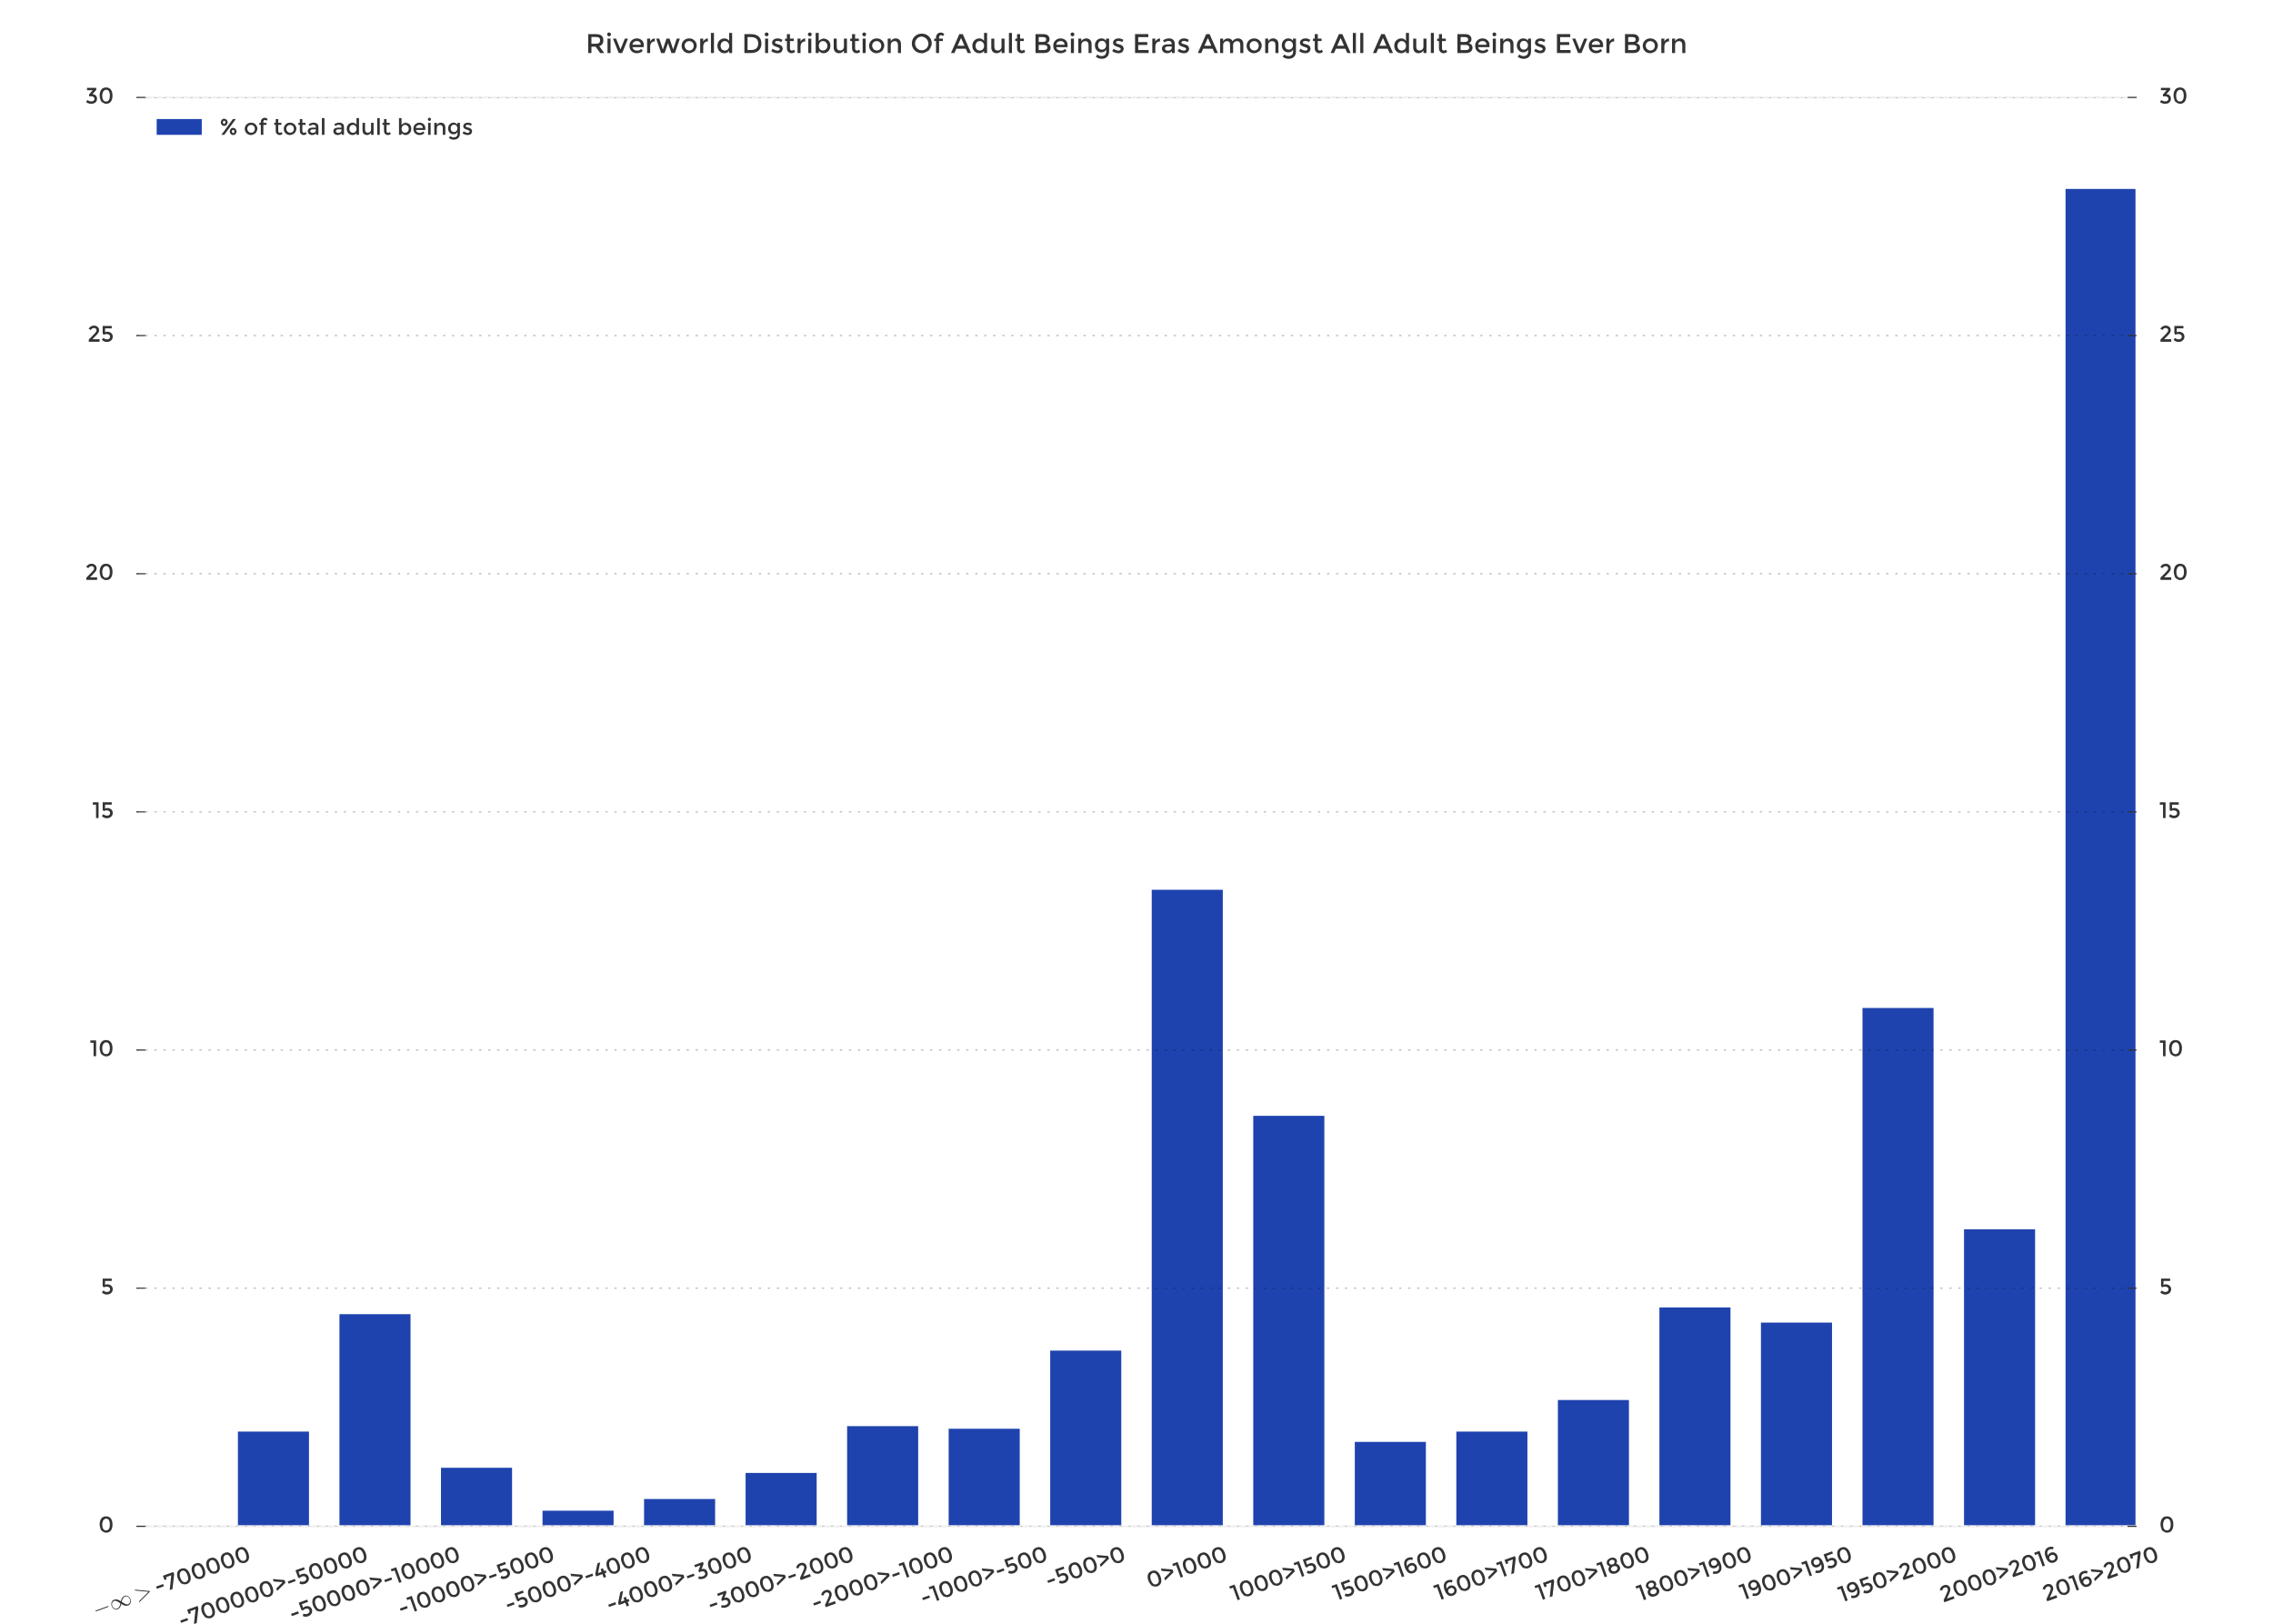 <?xml version="1.0" encoding="utf-8" standalone="no"?>
<!DOCTYPE svg PUBLIC "-//W3C//DTD SVG 1.1//EN"
  "http://www.w3.org/Graphics/SVG/1.1/DTD/svg11.dtd">
<!-- Created with matplotlib (http://matplotlib.org/) -->
<svg height="720pt" version="1.1" viewBox="0 0 1008 720" width="1008pt" xmlns="http://www.w3.org/2000/svg" xmlns:xlink="http://www.w3.org/1999/xlink">
 <defs>
  <style type="text/css">
*{stroke-linecap:butt;stroke-linejoin:round;stroke-miterlimit:100000;}
  </style>
 </defs>
 <g id="figure_1">
  <g id="patch_1">
   <path d="M 0 720 
L 1008 720 
L 1008 0 
L 0 0 
z
" style="fill:#ffffff;"/>
  </g>
  <g id="axes_1">
   <g id="patch_2">
    <path d="M 60.48 676.8 
L 947.52 676.8 
L 947.52 43.2 
L 60.48 43.2 
z
" style="fill:#ffffff;"/>
   </g>
   <g id="patch_3">
    <path clip-path="url(#pdfbdb69dcf)" d="M 60.48 676.8 
L 91.999 676.8 
L 91.999 676.8 
L 60.48 676.8 
z
" style="fill:#1f43ae;"/>
   </g>
   <g id="patch_4">
    <path clip-path="url(#pdfbdb69dcf)" d="M 105.507 676.8 
L 137.027 676.8 
L 137.027 634.791 
L 105.507 634.791 
z
" style="fill:#1f43ae;"/>
   </g>
   <g id="patch_5">
    <path clip-path="url(#pdfbdb69dcf)" d="M 150.535 676.8 
L 182.054 676.8 
L 182.054 582.741 
L 150.535 582.741 
z
" style="fill:#1f43ae;"/>
   </g>
   <g id="patch_6">
    <path clip-path="url(#pdfbdb69dcf)" d="M 195.562 676.8 
L 227.081 676.8 
L 227.081 650.833 
L 195.562 650.833 
z
" style="fill:#1f43ae;"/>
   </g>
   <g id="patch_7">
    <path clip-path="url(#pdfbdb69dcf)" d="M 240.59 676.8 
L 272.109 676.8 
L 272.109 669.875 
L 240.59 669.875 
z
" style="fill:#1f43ae;"/>
   </g>
   <g id="patch_8">
    <path clip-path="url(#pdfbdb69dcf)" d="M 285.617 676.8 
L 317.136 676.8 
L 317.136 664.682 
L 285.617 664.682 
z
" style="fill:#1f43ae;"/>
   </g>
   <g id="patch_9">
    <path clip-path="url(#pdfbdb69dcf)" d="M 330.644 676.8 
L 362.164 676.8 
L 362.164 653.141 
L 330.644 653.141 
z
" style="fill:#1f43ae;"/>
   </g>
   <g id="patch_10">
    <path clip-path="url(#pdfbdb69dcf)" d="M 375.672 676.8 
L 407.191 676.8 
L 407.191 632.367 
L 375.672 632.367 
z
" style="fill:#1f43ae;"/>
   </g>
   <g id="patch_11">
    <path clip-path="url(#pdfbdb69dcf)" d="M 420.699 676.8 
L 452.218 676.8 
L 452.218 633.521 
L 420.699 633.521 
z
" style="fill:#1f43ae;"/>
   </g>
   <g id="patch_12">
    <path clip-path="url(#pdfbdb69dcf)" d="M 465.727 676.8 
L 497.246 676.8 
L 497.246 598.898 
L 465.727 598.898 
z
" style="fill:#1f43ae;"/>
   </g>
   <g id="patch_13">
    <path clip-path="url(#pdfbdb69dcf)" d="M 510.754 676.8 
L 542.273 676.8 
L 542.273 394.548 
L 510.754 394.548 
z
" style="fill:#1f43ae;"/>
   </g>
   <g id="patch_14">
    <path clip-path="url(#pdfbdb69dcf)" d="M 555.782 676.8 
L 587.301 676.8 
L 587.301 494.775 
L 555.782 494.775 
z
" style="fill:#1f43ae;"/>
   </g>
   <g id="patch_15">
    <path clip-path="url(#pdfbdb69dcf)" d="M 600.809 676.8 
L 632.328 676.8 
L 632.328 639.364 
L 600.809 639.364 
z
" style="fill:#1f43ae;"/>
   </g>
   <g id="patch_16">
    <path clip-path="url(#pdfbdb69dcf)" d="M 645.836 676.8 
L 677.356 676.8 
L 677.356 634.786 
L 645.836 634.786 
z
" style="fill:#1f43ae;"/>
   </g>
   <g id="patch_17">
    <path clip-path="url(#pdfbdb69dcf)" d="M 690.864 676.8 
L 722.383 676.8 
L 722.383 620.804 
L 690.864 620.804 
z
" style="fill:#1f43ae;"/>
   </g>
   <g id="patch_18">
    <path clip-path="url(#pdfbdb69dcf)" d="M 735.891 676.8 
L 767.41 676.8 
L 767.41 579.756 
L 735.891 579.756 
z
" style="fill:#1f43ae;"/>
   </g>
   <g id="patch_19">
    <path clip-path="url(#pdfbdb69dcf)" d="M 780.919 676.8 
L 812.438 676.8 
L 812.438 586.456 
L 780.919 586.456 
z
" style="fill:#1f43ae;"/>
   </g>
   <g id="patch_20">
    <path clip-path="url(#pdfbdb69dcf)" d="M 825.946 676.8 
L 857.465 676.8 
L 857.465 446.968 
L 825.946 446.968 
z
" style="fill:#1f43ae;"/>
   </g>
   <g id="patch_21">
    <path clip-path="url(#pdfbdb69dcf)" d="M 870.973 676.8 
L 902.493 676.8 
L 902.493 545.113 
L 870.973 545.113 
z
" style="fill:#1f43ae;"/>
   </g>
   <g id="patch_22">
    <path clip-path="url(#pdfbdb69dcf)" d="M 916.001 676.8 
L 947.52 676.8 
L 947.52 83.781 
L 916.001 83.781 
z
" style="fill:#1f43ae;"/>
   </g>
   <g id="patch_23">
    <path d="M 60.48 676.8 
L 947.52 676.8 
" style="fill:none;stroke:#f1f1f1;stroke-linecap:square;stroke-linejoin:miter;"/>
   </g>
   <g id="patch_24">
    <path d="M 947.52 676.8 
L 947.52 43.2 
" style="fill:none;stroke:#ffffff;stroke-linecap:square;stroke-linejoin:miter;"/>
   </g>
   <g id="patch_25">
    <path d="M 60.48 43.2 
L 947.52 43.2 
" style="fill:none;stroke:#f1f1f1;stroke-linecap:square;stroke-linejoin:miter;"/>
   </g>
   <g id="patch_26">
    <path d="M 60.48 676.8 
L 60.48 43.2 
" style="fill:none;stroke:#ffffff;stroke-linecap:square;stroke-linejoin:miter;"/>
   </g>
   <g id="matplotlib.axis_1">
    <g id="xtick_1">
     <g id="text_1">
      <!-- $-\infty&gt;$-700000 -->
      <defs>
       <path d="M 7.203 24.594 
L 7.203 35.094 
L 40.406 35.094 
L 40.406 24.594 
z
" id="Montserrat-Regular-2d"/>
       <path d="M 25.594 61.5 
Q 17.297 47.094 17.297 35.391 
Q 17.297 23.703 21.438 16.5 
Q 25.594 9.297 34.391 9.297 
Q 43.203 9.297 47.25 16.438 
Q 51.297 23.594 51.297 35.391 
Q 51.297 47.203 47.25 54.344 
Q 43.203 61.5 34.391 61.5 
Q 25.594 61.5 17.297 47.094 
M 20.094 -0.797 
Q 5.906 18.906 5.906 35.406 
Q 5.906 51.906 13 61.75 
Q 20.094 71.594 34.391 71.594 
Q 48.703 71.594 55.797 61.75 
Q 62.906 51.906 62.906 35.406 
Q 62.906 18.906 55.797 9.047 
Q 48.703 -0.797 34.391 -0.797 
Q 20.094 -0.797 5.906 18.906 
" id="Montserrat-Regular-30"/>
       <path d="M 10.203 23 
Q 9.375 23 8.828 23.625 
Q 8.297 24.266 8.297 25 
Q 8.297 25.734 8.828 26.359 
Q 9.375 27 10.203 27 
L 67.578 27 
Q 68.359 27 68.875 26.359 
Q 69.391 25.734 69.391 25 
Q 69.391 24.266 68.875 23.625 
Q 68.359 23 67.578 23 
z
" id="Cmsy10-a1"/>
       <path d="M 24.609 -1.125 
Q 18.953 -1.125 14.578 2.188 
Q 10.203 5.516 7.906 10.781 
Q 5.609 16.062 5.609 21.578 
Q 5.609 25.828 6.953 29.875 
Q 8.297 33.938 10.828 37.156 
Q 13.375 40.375 16.969 42.281 
Q 20.562 44.188 24.906 44.188 
Q 29.391 44.188 33.594 42.469 
Q 37.797 40.766 41.281 37.938 
Q 44.781 35.109 47.797 31.391 
L 50.781 27.391 
Q 53.766 32.125 57.375 35.859 
Q 60.984 39.594 65.547 41.891 
Q 70.125 44.188 75.297 44.188 
Q 79.641 44.188 83.203 42.25 
Q 86.766 40.328 89.25 37 
Q 91.75 33.688 93.016 29.656 
Q 94.281 25.641 94.281 21.578 
Q 94.281 15.922 91.906 10.672 
Q 89.547 5.422 85.172 2.141 
Q 80.812 -1.125 75 -1.125 
Q 68.453 -1.125 62.562 2.391 
Q 56.688 5.906 52.094 11.719 
L 49.125 15.719 
Q 44.531 8.25 38.297 3.562 
Q 32.078 -1.125 24.609 -1.125 
M 23.578 2.391 
Q 36.281 2.391 46.297 19.391 
L 41.016 26.125 
Q 36.422 32.172 32.469 35.594 
Q 28.516 39.016 23.297 39.016 
Q 18.844 39.016 15.406 36.5 
Q 11.969 33.984 10.078 29.922 
Q 8.203 25.875 8.203 21.484 
Q 8.203 18.109 9.25 14.719 
Q 10.297 11.328 12.297 8.547 
Q 14.312 5.766 17.156 4.078 
Q 20.016 2.391 23.578 2.391 
M 58.891 17 
Q 63.484 10.938 67.438 7.516 
Q 71.391 4.109 76.609 4.109 
Q 79.938 4.109 82.719 5.562 
Q 85.5 7.031 87.516 9.516 
Q 89.547 12.016 90.625 15.141 
Q 91.703 18.266 91.703 21.578 
Q 91.703 26.219 89.844 30.641 
Q 87.984 35.062 84.484 37.891 
Q 81 40.719 76.312 40.719 
Q 63.625 40.719 53.609 23.688 
z
" id="Cmsy10-31"/>
       <path d="M 8.297 -2 
Q 8.297 -0.734 9.625 -0.094 
L 62.703 25 
L 9.281 50.297 
Q 8.297 50.594 8.297 52 
Q 8.297 52.688 8.859 53.344 
Q 9.422 54 10.297 54 
Q 10.5 54 11.078 53.812 
L 68.5 26.703 
Q 69.391 26.266 69.391 25 
Q 69.391 23.688 68.219 23.188 
L 11.078 -3.812 
Q 10.5 -4 10.297 -4 
Q 9.422 -4 8.859 -3.344 
Q 8.297 -2.688 8.297 -2 
" id="Cmmi10-3e"/>
       <path d="M 4.594 49.797 
L 4.594 69.906 
L 53.797 69.906 
L 53.797 59.406 
L 24.203 0 
L 11.203 0 
L 40.094 59.203 
L 15.297 59.203 
L 15.297 49.797 
z
" id="Montserrat-Regular-37"/>
      </defs>
      <g style="fill:#333333;" transform="translate(42.455 717.048)rotate(-20.0)scale(0.1 -0.1)">
       <use transform="translate(0.0 0.406)" xlink:href="#Cmsy10-a1"/>
       <use transform="translate(77.686 0.406)" xlink:href="#Cmsy10-31"/>
       <use transform="translate(195.244 0.406)" xlink:href="#Cmmi10-3e"/>
       <use transform="translate(290.488 0.406)" xlink:href="#Montserrat-Regular-2d"/>
       <use transform="translate(338.088 0.406)" xlink:href="#Montserrat-Regular-37"/>
       <use transform="translate(394.688 0.406)" xlink:href="#Montserrat-Regular-30"/>
       <use transform="translate(463.488 0.406)" xlink:href="#Montserrat-Regular-30"/>
       <use transform="translate(532.288 0.406)" xlink:href="#Montserrat-Regular-30"/>
       <use transform="translate(601.088 0.406)" xlink:href="#Montserrat-Regular-30"/>
       <use transform="translate(669.888 0.406)" xlink:href="#Montserrat-Regular-30"/>
      </g>
     </g>
    </g>
    <g id="xtick_2">
     <g id="text_2">
      <!-- -700000&gt;-50000 -->
      <defs>
       <path d="M 54.703 46 
L 54.703 33.406 
L 7.594 11.703 
L 7.594 23.094 
L 42.797 39.406 
L 42.797 40.5 
L 7.594 56.406 
L 7.594 67.797 
z
" id="Montserrat-Regular-3e"/>
       <path d="M 48.594 70 
L 48.594 59.297 
L 19.094 59.297 
L 19.094 42.094 
Q 23.5 44.5 29.094 44.5 
Q 38.906 44.5 46 38.594 
Q 53.094 32.703 53.094 22.594 
Q 53.094 12.5 45.688 5.844 
Q 38.297 -0.797 27.5 -0.797 
Q 13.406 -0.797 5 8.594 
L 11.297 17.203 
Q 12.094 16.406 13.438 15.297 
Q 14.797 14.203 19 12.344 
Q 23.203 10.5 28.203 10.5 
Q 33.203 10.5 37.297 13.5 
Q 41.406 16.5 41.406 22.25 
Q 41.406 28 37.047 31.141 
Q 32.703 34.297 26.047 34.297 
Q 19.406 34.297 13.406 31 
L 8.406 36.406 
L 8.406 70 
z
" id="Montserrat-Regular-35"/>
      </defs>
      <g style="fill:#333333;" transform="translate(80.479 722.146)rotate(-20.0)scale(0.1 -0.1)">
       <use xlink:href="#Montserrat-Regular-2d"/>
       <use x="47.6" xlink:href="#Montserrat-Regular-37"/>
       <use x="104.2" xlink:href="#Montserrat-Regular-30"/>
       <use x="173" xlink:href="#Montserrat-Regular-30"/>
       <use x="241.8" xlink:href="#Montserrat-Regular-30"/>
       <use x="310.6" xlink:href="#Montserrat-Regular-30"/>
       <use x="379.4" xlink:href="#Montserrat-Regular-30"/>
       <use x="448.2" xlink:href="#Montserrat-Regular-3e"/>
       <use x="507.4" xlink:href="#Montserrat-Regular-2d"/>
       <use x="555" xlink:href="#Montserrat-Regular-35"/>
       <use x="612.9" xlink:href="#Montserrat-Regular-30"/>
       <use x="681.7" xlink:href="#Montserrat-Regular-30"/>
       <use x="750.5" xlink:href="#Montserrat-Regular-30"/>
       <use x="819.3" xlink:href="#Montserrat-Regular-30"/>
      </g>
     </g>
    </g>
    <g id="xtick_3">
     <g id="text_3">
      <!-- -50000&gt;-10000 -->
      <defs>
       <path d="M 2.906 69.906 
L 28.297 69.906 
L 28.297 0 
L 17.094 0 
L 17.094 59.406 
L 2.906 59.406 
z
" id="Montserrat-Regular-31"/>
      </defs>
      <g style="fill:#333333;" transform="translate(129.608 719.161)rotate(-20.0)scale(0.1 -0.1)">
       <use xlink:href="#Montserrat-Regular-2d"/>
       <use x="47.6" xlink:href="#Montserrat-Regular-35"/>
       <use x="105.5" xlink:href="#Montserrat-Regular-30"/>
       <use x="174.3" xlink:href="#Montserrat-Regular-30"/>
       <use x="243.1" xlink:href="#Montserrat-Regular-30"/>
       <use x="311.9" xlink:href="#Montserrat-Regular-30"/>
       <use x="380.7" xlink:href="#Montserrat-Regular-3e"/>
       <use x="439.9" xlink:href="#Montserrat-Regular-2d"/>
       <use x="487.5" xlink:href="#Montserrat-Regular-31"/>
       <use x="525.6" xlink:href="#Montserrat-Regular-30"/>
       <use x="594.4" xlink:href="#Montserrat-Regular-30"/>
       <use x="663.2" xlink:href="#Montserrat-Regular-30"/>
       <use x="732" xlink:href="#Montserrat-Regular-30"/>
      </g>
     </g>
    </g>
    <g id="xtick_4">
     <g id="text_4">
      <!-- -10000&gt;-5000 -->
      <g style="fill:#333333;" transform="translate(177.868 716.808)rotate(-20.0)scale(0.1 -0.1)">
       <use xlink:href="#Montserrat-Regular-2d"/>
       <use x="47.6" xlink:href="#Montserrat-Regular-31"/>
       <use x="85.7" xlink:href="#Montserrat-Regular-30"/>
       <use x="154.5" xlink:href="#Montserrat-Regular-30"/>
       <use x="223.3" xlink:href="#Montserrat-Regular-30"/>
       <use x="292.1" xlink:href="#Montserrat-Regular-30"/>
       <use x="360.9" xlink:href="#Montserrat-Regular-3e"/>
       <use x="420.1" xlink:href="#Montserrat-Regular-2d"/>
       <use x="467.7" xlink:href="#Montserrat-Regular-35"/>
       <use x="525.6" xlink:href="#Montserrat-Regular-30"/>
       <use x="594.4" xlink:href="#Montserrat-Regular-30"/>
       <use x="663.2" xlink:href="#Montserrat-Regular-30"/>
      </g>
     </g>
    </g>
    <g id="xtick_5">
     <g id="text_5">
      <!-- -5000&gt;-4000 -->
      <defs>
       <path d="M 33.703 28.297 
L 33.703 41.094 
L 44.906 41.094 
L 44.906 28.297 
L 53.297 28.297 
L 53.297 17.594 
L 44.906 17.594 
L 44.906 0 
L 33.703 0 
L 33.703 17.594 
L 3.703 17.594 
L 3.703 28 
L 29.406 69.906 
L 42.297 69.906 
L 17 28.297 
z
" id="Montserrat-Regular-34"/>
      </defs>
      <g style="fill:#333333;" transform="translate(225.23 715.108)rotate(-20.0)scale(0.1 -0.1)">
       <use xlink:href="#Montserrat-Regular-2d"/>
       <use x="47.6" xlink:href="#Montserrat-Regular-35"/>
       <use x="105.5" xlink:href="#Montserrat-Regular-30"/>
       <use x="174.3" xlink:href="#Montserrat-Regular-30"/>
       <use x="243.1" xlink:href="#Montserrat-Regular-30"/>
       <use x="311.9" xlink:href="#Montserrat-Regular-3e"/>
       <use x="371.1" xlink:href="#Montserrat-Regular-2d"/>
       <use x="418.7" xlink:href="#Montserrat-Regular-34"/>
       <use x="475.9" xlink:href="#Montserrat-Regular-30"/>
       <use x="544.7" xlink:href="#Montserrat-Regular-30"/>
       <use x="613.5" xlink:href="#Montserrat-Regular-30"/>
      </g>
     </g>
    </g>
    <g id="xtick_6">
     <g id="text_6">
      <!-- -4000&gt;-3000 -->
      <defs>
       <path d="M 7.703 59.406 
L 7.703 69.906 
L 48.594 69.906 
L 48.594 60.703 
L 31.703 41.797 
Q 41.297 41.5 46.688 35.75 
Q 52.094 30 52.094 22 
Q 52.094 11.297 44.844 5.188 
Q 37.594 -0.906 26.188 -0.906 
Q 14.797 -0.906 3.906 6.406 
L 8.906 15.906 
Q 17.5 9.906 26.906 9.906 
Q 33 9.906 36.953 12.75 
Q 40.906 15.594 40.906 20.938 
Q 40.906 26.297 36.5 29.5 
Q 32.094 32.703 24.297 32.703 
Q 20.406 32.703 16.797 31.594 
L 16.797 40.594 
L 33 59.406 
z
" id="Montserrat-Regular-33"/>
      </defs>
      <g style="fill:#333333;" transform="translate(270.262 715.104)rotate(-20.0)scale(0.1 -0.1)">
       <use xlink:href="#Montserrat-Regular-2d"/>
       <use x="47.6" xlink:href="#Montserrat-Regular-34"/>
       <use x="104.8" xlink:href="#Montserrat-Regular-30"/>
       <use x="173.6" xlink:href="#Montserrat-Regular-30"/>
       <use x="242.4" xlink:href="#Montserrat-Regular-30"/>
       <use x="311.2" xlink:href="#Montserrat-Regular-3e"/>
       <use x="370.4" xlink:href="#Montserrat-Regular-2d"/>
       <use x="418" xlink:href="#Montserrat-Regular-33"/>
       <use x="475.8" xlink:href="#Montserrat-Regular-30"/>
       <use x="544.6" xlink:href="#Montserrat-Regular-30"/>
       <use x="613.4" xlink:href="#Montserrat-Regular-30"/>
      </g>
     </g>
    </g>
    <g id="xtick_7">
     <g id="text_7">
      <!-- -3000&gt;-2000 -->
      <defs>
       <path d="M 27 31.297 
Q 34.094 38.5 37.094 42.594 
Q 40.094 46.703 40.094 50.891 
Q 40.094 55.094 36.891 58.047 
Q 33.703 61 28.797 61 
Q 20.203 61 14.5 52.203 
L 5 57.703 
Q 9.594 64.594 15.141 68.094 
Q 20.703 71.594 29.453 71.594 
Q 38.203 71.594 44.797 66.047 
Q 51.406 60.5 51.406 50.906 
Q 51.406 45.5 48.594 40.594 
Q 45.797 35.703 38.297 28 
L 21.906 11.297 
L 53.594 11.297 
L 53.594 0 
L 5.797 0 
L 5.797 10 
L 27 31.297 
z
" id="Montserrat-Regular-32"/>
      </defs>
      <g style="fill:#333333;" transform="translate(315.21 715.163)rotate(-20.0)scale(0.1 -0.1)">
       <use xlink:href="#Montserrat-Regular-2d"/>
       <use x="47.6" xlink:href="#Montserrat-Regular-33"/>
       <use x="105.4" xlink:href="#Montserrat-Regular-30"/>
       <use x="174.2" xlink:href="#Montserrat-Regular-30"/>
       <use x="243" xlink:href="#Montserrat-Regular-30"/>
       <use x="311.8" xlink:href="#Montserrat-Regular-3e"/>
       <use x="371" xlink:href="#Montserrat-Regular-2d"/>
       <use x="418.6" xlink:href="#Montserrat-Regular-32"/>
       <use x="477.5" xlink:href="#Montserrat-Regular-30"/>
       <use x="546.3" xlink:href="#Montserrat-Regular-30"/>
       <use x="615.1" xlink:href="#Montserrat-Regular-30"/>
      </g>
     </g>
    </g>
    <g id="xtick_8">
     <g id="text_8">
      <!-- -2000&gt;-1000 -->
      <g style="fill:#333333;" transform="translate(361.163 714.489)rotate(-20.0)scale(0.1 -0.1)">
       <use xlink:href="#Montserrat-Regular-2d"/>
       <use x="47.6" xlink:href="#Montserrat-Regular-32"/>
       <use x="106.5" xlink:href="#Montserrat-Regular-30"/>
       <use x="175.3" xlink:href="#Montserrat-Regular-30"/>
       <use x="244.1" xlink:href="#Montserrat-Regular-30"/>
       <use x="312.9" xlink:href="#Montserrat-Regular-3e"/>
       <use x="372.1" xlink:href="#Montserrat-Regular-2d"/>
       <use x="419.7" xlink:href="#Montserrat-Regular-31"/>
       <use x="457.8" xlink:href="#Montserrat-Regular-30"/>
       <use x="526.6" xlink:href="#Montserrat-Regular-30"/>
       <use x="595.4" xlink:href="#Montserrat-Regular-30"/>
      </g>
     </g>
    </g>
    <g id="xtick_9">
     <g id="text_9">
      <!-- -1000&gt;-500 -->
      <g style="fill:#333333;" transform="translate(409.469 712.102)rotate(-20.0)scale(0.1 -0.1)">
       <use xlink:href="#Montserrat-Regular-2d"/>
       <use x="47.6" xlink:href="#Montserrat-Regular-31"/>
       <use x="85.7" xlink:href="#Montserrat-Regular-30"/>
       <use x="154.5" xlink:href="#Montserrat-Regular-30"/>
       <use x="223.3" xlink:href="#Montserrat-Regular-30"/>
       <use x="292.1" xlink:href="#Montserrat-Regular-3e"/>
       <use x="351.3" xlink:href="#Montserrat-Regular-2d"/>
       <use x="398.9" xlink:href="#Montserrat-Regular-35"/>
       <use x="456.8" xlink:href="#Montserrat-Regular-30"/>
       <use x="525.6" xlink:href="#Montserrat-Regular-30"/>
      </g>
     </g>
    </g>
    <g id="xtick_10">
     <g id="text_10">
      <!-- -500&gt;0 -->
      <g style="fill:#333333;" transform="translate(464.988 704.465)rotate(-20.0)scale(0.1 -0.1)">
       <use xlink:href="#Montserrat-Regular-2d"/>
       <use x="47.6" xlink:href="#Montserrat-Regular-35"/>
       <use x="105.5" xlink:href="#Montserrat-Regular-30"/>
       <use x="174.3" xlink:href="#Montserrat-Regular-30"/>
       <use x="243.1" xlink:href="#Montserrat-Regular-3e"/>
       <use x="302.3" xlink:href="#Montserrat-Regular-30"/>
      </g>
     </g>
    </g>
    <g id="xtick_11">
     <g id="text_11">
      <!-- 0&gt;1000 -->
      <g style="fill:#333333;" transform="translate(509.95 704.513)rotate(-20.0)scale(0.1 -0.1)">
       <use xlink:href="#Montserrat-Regular-30"/>
       <use x="68.8" xlink:href="#Montserrat-Regular-3e"/>
       <use x="128" xlink:href="#Montserrat-Regular-31"/>
       <use x="166.1" xlink:href="#Montserrat-Regular-30"/>
       <use x="234.9" xlink:href="#Montserrat-Regular-30"/>
       <use x="303.7" xlink:href="#Montserrat-Regular-30"/>
      </g>
     </g>
    </g>
    <g id="xtick_12">
     <g id="text_12">
      <!-- 1000&gt;1500 -->
      <g style="fill:#333333;" transform="translate(547.234 710.149)rotate(-20.0)scale(0.1 -0.1)">
       <use xlink:href="#Montserrat-Regular-31"/>
       <use x="38.1" xlink:href="#Montserrat-Regular-30"/>
       <use x="106.9" xlink:href="#Montserrat-Regular-30"/>
       <use x="175.7" xlink:href="#Montserrat-Regular-30"/>
       <use x="244.5" xlink:href="#Montserrat-Regular-3e"/>
       <use x="303.7" xlink:href="#Montserrat-Regular-31"/>
       <use x="341.8" xlink:href="#Montserrat-Regular-35"/>
       <use x="399.7" xlink:href="#Montserrat-Regular-30"/>
       <use x="468.5" xlink:href="#Montserrat-Regular-30"/>
      </g>
     </g>
    </g>
    <g id="xtick_13">
     <g id="text_13">
      <!-- 1500&gt;1600 -->
      <defs>
       <path d="M 35.406 60.594 
Q 26.094 60.594 21.688 54.297 
Q 17.297 48 17.203 37.297 
Q 19.703 40.094 24.391 42.547 
Q 29.094 45 34.797 45 
Q 44.203 45 50.547 38.75 
Q 56.906 32.5 56.906 22.141 
Q 56.906 11.797 50.047 5.5 
Q 43.203 -0.797 32.797 -0.797 
Q 16 -0.797 9.594 14.203 
Q 6 22.797 6 33.594 
Q 6 44.406 8.297 51.594 
Q 10.594 58.797 14.594 63 
Q 22.406 71.203 33.75 71.203 
Q 45.094 71.203 54.297 64.094 
L 48.406 55.406 
Q 46.094 57.406 42.25 59 
Q 38.406 60.594 35.406 60.594 
M 39.297 34.594 
Q 27.203 34.594 23.141 31.25 
Q 19.094 27.906 19.094 22.547 
Q 19.094 17.203 23 13.344 
Q 26.906 9.5 32.797 9.5 
Q 38.703 9.5 42.594 12.953 
Q 46.5 16.406 46.5 21.75 
Q 46.5 27.094 42.891 30.844 
Q 39.297 34.594 27.203 34.594 
" id="Montserrat-Regular-36"/>
      </defs>
      <g style="fill:#333333;" transform="translate(592.581 709.916)rotate(-20.0)scale(0.1 -0.1)">
       <use xlink:href="#Montserrat-Regular-31"/>
       <use x="38.1" xlink:href="#Montserrat-Regular-35"/>
       <use x="96" xlink:href="#Montserrat-Regular-30"/>
       <use x="164.8" xlink:href="#Montserrat-Regular-30"/>
       <use x="233.6" xlink:href="#Montserrat-Regular-3e"/>
       <use x="292.8" xlink:href="#Montserrat-Regular-31"/>
       <use x="330.9" xlink:href="#Montserrat-Regular-36"/>
       <use x="392.9" xlink:href="#Montserrat-Regular-30"/>
       <use x="461.7" xlink:href="#Montserrat-Regular-30"/>
      </g>
     </g>
    </g>
    <g id="xtick_14">
     <g id="text_14">
      <!-- 1600&gt;1700 -->
      <g style="fill:#333333;" transform="translate(637.67 709.872)rotate(-20.0)scale(0.1 -0.1)">
       <use xlink:href="#Montserrat-Regular-31"/>
       <use x="38.1" xlink:href="#Montserrat-Regular-36"/>
       <use x="100.1" xlink:href="#Montserrat-Regular-30"/>
       <use x="168.9" xlink:href="#Montserrat-Regular-30"/>
       <use x="237.7" xlink:href="#Montserrat-Regular-3e"/>
       <use x="296.9" xlink:href="#Montserrat-Regular-31"/>
       <use x="335" xlink:href="#Montserrat-Regular-37"/>
       <use x="391.6" xlink:href="#Montserrat-Regular-30"/>
       <use x="460.4" xlink:href="#Montserrat-Regular-30"/>
      </g>
     </g>
    </g>
    <g id="xtick_15">
     <g id="text_15">
      <!-- 1700&gt;1800 -->
      <defs>
       <path d="M 8.297 60.703 
Q 21.703 71.297 31.797 71.297 
Q 41.906 71.297 48.594 66 
Q 55.297 60.703 55.297 52.641 
Q 55.297 44.594 47.797 38.406 
Q 57.906 32 57.906 20.406 
Q 57.906 11.406 50.703 5.297 
Q 43.5 -0.797 31.797 -0.797 
Q 20.094 -0.797 12.891 5.297 
Q 5.703 11.406 5.703 20.406 
Q 5.703 32 15.797 38.406 
Q 8.297 44.594 8.297 52.641 
Q 8.297 60.703 21.703 71.297 
M 17.406 15.297 
Q 26.594 9.406 31.797 9.406 
Q 37 9.406 41.594 12.344 
Q 46.203 15.297 46.203 20.797 
Q 46.203 26.297 41.797 29.297 
Q 37.406 32.297 31.797 32.297 
Q 26.203 32.297 21.797 29.297 
Q 17.406 26.297 17.406 20.797 
Q 17.406 15.297 26.594 9.406 
M 19.203 47.203 
Q 26.703 41.094 31.797 41.094 
Q 36.906 41.094 40.656 44.141 
Q 44.406 47.203 44.406 51.641 
Q 44.406 56.094 40.656 59.094 
Q 36.906 62.094 31.797 62.094 
Q 26.703 62.094 22.953 59.094 
Q 19.203 56.094 19.203 51.641 
Q 19.203 47.203 26.703 41.094 
" id="Montserrat-Regular-38"/>
      </defs>
      <g style="fill:#333333;" transform="translate(682.623 709.926)rotate(-20.0)scale(0.1 -0.1)">
       <use xlink:href="#Montserrat-Regular-31"/>
       <use x="38.1" xlink:href="#Montserrat-Regular-37"/>
       <use x="94.7" xlink:href="#Montserrat-Regular-30"/>
       <use x="163.5" xlink:href="#Montserrat-Regular-30"/>
       <use x="232.3" xlink:href="#Montserrat-Regular-3e"/>
       <use x="291.5" xlink:href="#Montserrat-Regular-31"/>
       <use x="329.6" xlink:href="#Montserrat-Regular-38"/>
       <use x="393.2" xlink:href="#Montserrat-Regular-30"/>
       <use x="462" xlink:href="#Montserrat-Regular-30"/>
      </g>
     </g>
    </g>
    <g id="xtick_16">
     <g id="text_16">
      <!-- 1800&gt;1900 -->
      <defs>
       <path d="M 26.594 9.797 
Q 35.906 9.797 40.297 16.094 
Q 44.703 22.406 44.797 33.094 
Q 42.297 30.297 37.594 27.844 
Q 32.906 25.406 27.203 25.406 
Q 17.797 25.406 11.438 31.656 
Q 5.094 37.906 5.094 48.25 
Q 5.094 58.594 11.938 64.891 
Q 18.797 71.203 29.203 71.203 
Q 46 71.203 52.406 56.203 
Q 56 47.594 56 36.797 
Q 56 26 53.703 18.797 
Q 51.406 11.594 47.406 7.406 
Q 39.594 -0.797 28.25 -0.797 
Q 16.906 -0.797 7.703 6.297 
L 13.594 15 
Q 15.906 13 19.75 11.391 
Q 23.594 9.797 26.594 9.797 
M 22.703 35.797 
Q 34.797 35.797 38.844 39.141 
Q 42.906 42.5 42.906 47.844 
Q 42.906 53.203 39 57.047 
Q 35.094 60.906 29.25 60.906 
Q 23.406 60.906 19.594 57.453 
Q 15.797 54 15.797 48.594 
Q 15.797 43.203 19.25 39.5 
Q 22.703 35.797 34.797 35.797 
" id="Montserrat-Regular-39"/>
      </defs>
      <g style="fill:#333333;" transform="translate(727.4 710.108)rotate(-20.0)scale(0.1 -0.1)">
       <use xlink:href="#Montserrat-Regular-31"/>
       <use x="38.1" xlink:href="#Montserrat-Regular-38"/>
       <use x="101.7" xlink:href="#Montserrat-Regular-30"/>
       <use x="170.5" xlink:href="#Montserrat-Regular-30"/>
       <use x="239.3" xlink:href="#Montserrat-Regular-3e"/>
       <use x="298.5" xlink:href="#Montserrat-Regular-31"/>
       <use x="336.6" xlink:href="#Montserrat-Regular-39"/>
       <use x="398.5" xlink:href="#Montserrat-Regular-30"/>
       <use x="467.3" xlink:href="#Montserrat-Regular-30"/>
      </g>
     </g>
    </g>
    <g id="xtick_17">
     <g id="text_17">
      <!-- 1900&gt;1950 -->
      <g style="fill:#333333;" transform="translate(773.019 709.678)rotate(-20.0)scale(0.1 -0.1)">
       <use xlink:href="#Montserrat-Regular-31"/>
       <use x="38.1" xlink:href="#Montserrat-Regular-39"/>
       <use x="100" xlink:href="#Montserrat-Regular-30"/>
       <use x="168.8" xlink:href="#Montserrat-Regular-30"/>
       <use x="237.6" xlink:href="#Montserrat-Regular-3e"/>
       <use x="296.8" xlink:href="#Montserrat-Regular-31"/>
       <use x="334.9" xlink:href="#Montserrat-Regular-39"/>
       <use x="396.8" xlink:href="#Montserrat-Regular-35"/>
       <use x="454.7" xlink:href="#Montserrat-Regular-30"/>
      </g>
     </g>
    </g>
    <g id="xtick_18">
     <g id="text_18">
      <!-- 1950&gt;2000 -->
      <g style="fill:#333333;" transform="translate(816.745 710.625)rotate(-20.0)scale(0.1 -0.1)">
       <use xlink:href="#Montserrat-Regular-31"/>
       <use x="38.1" xlink:href="#Montserrat-Regular-39"/>
       <use x="100" xlink:href="#Montserrat-Regular-35"/>
       <use x="157.9" xlink:href="#Montserrat-Regular-30"/>
       <use x="226.7" xlink:href="#Montserrat-Regular-3e"/>
       <use x="285.9" xlink:href="#Montserrat-Regular-32"/>
       <use x="344.8" xlink:href="#Montserrat-Regular-30"/>
       <use x="413.6" xlink:href="#Montserrat-Regular-30"/>
       <use x="482.4" xlink:href="#Montserrat-Regular-30"/>
      </g>
     </g>
    </g>
    <g id="xtick_19">
     <g id="text_19">
      <!-- 2000&gt;2016 -->
      <g style="fill:#333333;" transform="translate(861.721 710.662)rotate(-20.0)scale(0.1 -0.1)">
       <use xlink:href="#Montserrat-Regular-32"/>
       <use x="58.9" xlink:href="#Montserrat-Regular-30"/>
       <use x="127.7" xlink:href="#Montserrat-Regular-30"/>
       <use x="196.5" xlink:href="#Montserrat-Regular-30"/>
       <use x="265.3" xlink:href="#Montserrat-Regular-3e"/>
       <use x="324.5" xlink:href="#Montserrat-Regular-32"/>
       <use x="383.4" xlink:href="#Montserrat-Regular-30"/>
       <use x="452.2" xlink:href="#Montserrat-Regular-31"/>
       <use x="490.3" xlink:href="#Montserrat-Regular-36"/>
      </g>
     </g>
    </g>
    <g id="xtick_20">
     <g id="text_20">
      <!-- 2016&gt;2070 -->
      <g style="fill:#333333;" transform="translate(907.321 710.245)rotate(-20.0)scale(0.1 -0.1)">
       <use xlink:href="#Montserrat-Regular-32"/>
       <use x="58.9" xlink:href="#Montserrat-Regular-30"/>
       <use x="127.7" xlink:href="#Montserrat-Regular-31"/>
       <use x="165.8" xlink:href="#Montserrat-Regular-36"/>
       <use x="227.8" xlink:href="#Montserrat-Regular-3e"/>
       <use x="287" xlink:href="#Montserrat-Regular-32"/>
       <use x="345.9" xlink:href="#Montserrat-Regular-30"/>
       <use x="414.7" xlink:href="#Montserrat-Regular-37"/>
       <use x="471.3" xlink:href="#Montserrat-Regular-30"/>
      </g>
     </g>
    </g>
   </g>
   <g id="matplotlib.axis_2">
    <g id="ytick_1">
     <g id="line2d_1">
      <path clip-path="url(#pdfbdb69dcf)" d="M 60.48 676.8 
L 947.52 676.8 
" style="fill:none;opacity:0.3;stroke:#000000;stroke-dasharray:1,3;stroke-dashoffset:0.0;stroke-width:0.5;"/>
     </g>
     <g id="line2d_2">
      <defs>
       <path d="M 0 0 
L 4 0 
" id="m611297b278" style="stroke:#333333;stroke-width:0.5;"/>
      </defs>
      <g>
       <use style="fill:#333333;stroke:#333333;stroke-width:0.5;" x="60.48" xlink:href="#m611297b278" y="676.8"/>
      </g>
     </g>
     <g id="line2d_3">
      <defs>
       <path d="M 0 0 
L -4 0 
" id="me09e76c41f" style="stroke:#333333;stroke-width:0.5;"/>
      </defs>
      <g>
       <use style="fill:#333333;stroke:#333333;stroke-width:0.5;" x="947.52" xlink:href="#me09e76c41f" y="676.8"/>
      </g>
     </g>
     <g id="text_21">
      <!-- 0 -->
      <g style="fill:#333333;" transform="translate(43.6 679.54)scale(0.1 -0.1)">
       <use xlink:href="#Montserrat-Regular-30"/>
      </g>
     </g>
     <g id="text_22">
      <!-- 0 -->
      <g style="fill:#333333;" transform="translate(957.52 679.54)scale(0.1 -0.1)">
       <use xlink:href="#Montserrat-Regular-30"/>
      </g>
     </g>
    </g>
    <g id="ytick_2">
     <g id="line2d_4">
      <path clip-path="url(#pdfbdb69dcf)" d="M 60.48 571.2 
L 947.52 571.2 
" style="fill:none;opacity:0.3;stroke:#000000;stroke-dasharray:1,3;stroke-dashoffset:0.0;stroke-width:0.5;"/>
     </g>
     <g id="line2d_5">
      <g>
       <use style="fill:#333333;stroke:#333333;stroke-width:0.5;" x="60.48" xlink:href="#m611297b278" y="571.2"/>
      </g>
     </g>
     <g id="line2d_6">
      <g>
       <use style="fill:#333333;stroke:#333333;stroke-width:0.5;" x="947.52" xlink:href="#me09e76c41f" y="571.2"/>
      </g>
     </g>
     <g id="text_23">
      <!-- 5 -->
      <g style="fill:#333333;" transform="translate(44.689 573.94)scale(0.1 -0.1)">
       <use xlink:href="#Montserrat-Regular-35"/>
      </g>
     </g>
     <g id="text_24">
      <!-- 5 -->
      <g style="fill:#333333;" transform="translate(957.52 573.94)scale(0.1 -0.1)">
       <use xlink:href="#Montserrat-Regular-35"/>
      </g>
     </g>
    </g>
    <g id="ytick_3">
     <g id="line2d_7">
      <path clip-path="url(#pdfbdb69dcf)" d="M 60.48 465.6 
L 947.52 465.6 
" style="fill:none;opacity:0.3;stroke:#000000;stroke-dasharray:1,3;stroke-dashoffset:0.0;stroke-width:0.5;"/>
     </g>
     <g id="line2d_8">
      <g>
       <use style="fill:#333333;stroke:#333333;stroke-width:0.5;" x="60.48" xlink:href="#m611297b278" y="465.6"/>
      </g>
     </g>
     <g id="line2d_9">
      <g>
       <use style="fill:#333333;stroke:#333333;stroke-width:0.5;" x="947.52" xlink:href="#me09e76c41f" y="465.6"/>
      </g>
     </g>
     <g id="text_25">
      <!-- 10 -->
      <g style="fill:#333333;" transform="translate(39.791 468.34)scale(0.1 -0.1)">
       <use xlink:href="#Montserrat-Regular-31"/>
       <use x="38.1" xlink:href="#Montserrat-Regular-30"/>
      </g>
     </g>
     <g id="text_26">
      <!-- 10 -->
      <g style="fill:#333333;" transform="translate(957.52 468.34)scale(0.1 -0.1)">
       <use xlink:href="#Montserrat-Regular-31"/>
       <use x="38.1" xlink:href="#Montserrat-Regular-30"/>
      </g>
     </g>
    </g>
    <g id="ytick_4">
     <g id="line2d_10">
      <path clip-path="url(#pdfbdb69dcf)" d="M 60.48 360 
L 947.52 360 
" style="fill:none;opacity:0.3;stroke:#000000;stroke-dasharray:1,3;stroke-dashoffset:0.0;stroke-width:0.5;"/>
     </g>
     <g id="line2d_11">
      <g>
       <use style="fill:#333333;stroke:#333333;stroke-width:0.5;" x="60.48" xlink:href="#m611297b278" y="360.0"/>
      </g>
     </g>
     <g id="line2d_12">
      <g>
       <use style="fill:#333333;stroke:#333333;stroke-width:0.5;" x="947.52" xlink:href="#me09e76c41f" y="360.0"/>
      </g>
     </g>
     <g id="text_27">
      <!-- 15 -->
      <g style="fill:#333333;" transform="translate(40.88 362.74)scale(0.1 -0.1)">
       <use xlink:href="#Montserrat-Regular-31"/>
       <use x="38.1" xlink:href="#Montserrat-Regular-35"/>
      </g>
     </g>
     <g id="text_28">
      <!-- 15 -->
      <g style="fill:#333333;" transform="translate(957.52 362.74)scale(0.1 -0.1)">
       <use xlink:href="#Montserrat-Regular-31"/>
       <use x="38.1" xlink:href="#Montserrat-Regular-35"/>
      </g>
     </g>
    </g>
    <g id="ytick_5">
     <g id="line2d_13">
      <path clip-path="url(#pdfbdb69dcf)" d="M 60.48 254.4 
L 947.52 254.4 
" style="fill:none;opacity:0.3;stroke:#000000;stroke-dasharray:1,3;stroke-dashoffset:0.0;stroke-width:0.5;"/>
     </g>
     <g id="line2d_14">
      <g>
       <use style="fill:#333333;stroke:#333333;stroke-width:0.5;" x="60.48" xlink:href="#m611297b278" y="254.4"/>
      </g>
     </g>
     <g id="line2d_15">
      <g>
       <use style="fill:#333333;stroke:#333333;stroke-width:0.5;" x="947.52" xlink:href="#me09e76c41f" y="254.4"/>
      </g>
     </g>
     <g id="text_29">
      <!-- 20 -->
      <g style="fill:#333333;" transform="translate(37.71 257.14)scale(0.1 -0.1)">
       <use xlink:href="#Montserrat-Regular-32"/>
       <use x="58.9" xlink:href="#Montserrat-Regular-30"/>
      </g>
     </g>
     <g id="text_30">
      <!-- 20 -->
      <g style="fill:#333333;" transform="translate(957.52 257.14)scale(0.1 -0.1)">
       <use xlink:href="#Montserrat-Regular-32"/>
       <use x="58.9" xlink:href="#Montserrat-Regular-30"/>
      </g>
     </g>
    </g>
    <g id="ytick_6">
     <g id="line2d_16">
      <path clip-path="url(#pdfbdb69dcf)" d="M 60.48 148.8 
L 947.52 148.8 
" style="fill:none;opacity:0.3;stroke:#000000;stroke-dasharray:1,3;stroke-dashoffset:0.0;stroke-width:0.5;"/>
     </g>
     <g id="line2d_17">
      <g>
       <use style="fill:#333333;stroke:#333333;stroke-width:0.5;" x="60.48" xlink:href="#m611297b278" y="148.8"/>
      </g>
     </g>
     <g id="line2d_18">
      <g>
       <use style="fill:#333333;stroke:#333333;stroke-width:0.5;" x="947.52" xlink:href="#me09e76c41f" y="148.8"/>
      </g>
     </g>
     <g id="text_31">
      <!-- 25 -->
      <g style="fill:#333333;" transform="translate(38.799 151.54)scale(0.1 -0.1)">
       <use xlink:href="#Montserrat-Regular-32"/>
       <use x="58.9" xlink:href="#Montserrat-Regular-35"/>
      </g>
     </g>
     <g id="text_32">
      <!-- 25 -->
      <g style="fill:#333333;" transform="translate(957.52 151.54)scale(0.1 -0.1)">
       <use xlink:href="#Montserrat-Regular-32"/>
       <use x="58.9" xlink:href="#Montserrat-Regular-35"/>
      </g>
     </g>
    </g>
    <g id="ytick_7">
     <g id="line2d_19">
      <path clip-path="url(#pdfbdb69dcf)" d="M 60.48 43.2 
L 947.52 43.2 
" style="fill:none;opacity:0.3;stroke:#000000;stroke-dasharray:1,3;stroke-dashoffset:0.0;stroke-width:0.5;"/>
     </g>
     <g id="line2d_20">
      <g>
       <use style="fill:#333333;stroke:#333333;stroke-width:0.5;" x="60.48" xlink:href="#m611297b278" y="43.2"/>
      </g>
     </g>
     <g id="line2d_21">
      <g>
       <use style="fill:#333333;stroke:#333333;stroke-width:0.5;" x="947.52" xlink:href="#me09e76c41f" y="43.2"/>
      </g>
     </g>
     <g id="text_33">
      <!-- 30 -->
      <g style="fill:#333333;" transform="translate(37.821 45.94)scale(0.1 -0.1)">
       <use xlink:href="#Montserrat-Regular-33"/>
       <use x="57.8" xlink:href="#Montserrat-Regular-30"/>
      </g>
     </g>
     <g id="text_34">
      <!-- 30 -->
      <g style="fill:#333333;" transform="translate(957.52 45.94)scale(0.1 -0.1)">
       <use xlink:href="#Montserrat-Regular-33"/>
       <use x="57.8" xlink:href="#Montserrat-Regular-30"/>
      </g>
     </g>
    </g>
   </g>
   <g id="legend_1">
    <g id="patch_27">
     <path d="M 69.48 59.791 
L 89.48 59.791 
L 89.48 52.791 
L 69.48 52.791 
z
" style="fill:#1f43ae;"/>
    </g>
    <g id="text_35">
     <!-- % of total adult beings -->
     <defs>
      <path d="M 19.297 0 
L 8.094 0 
L 8.094 74.203 
L 19.297 74.203 
z
" id="Montserrat-Regular-6c"/>
      <path d="M 57.297 53.203 
L 57.297 6.797 
Q 57.297 -7.297 49.641 -14.344 
Q 42 -21.406 30 -21.406 
Q 18 -21.406 8.297 -13.906 
L 13.594 -5.406 
Q 21.406 -11.297 29.344 -11.297 
Q 37.297 -11.297 41.938 -7.188 
Q 46.594 -3.094 46.594 5.906 
L 46.594 12.703 
Q 44.094 8 39.438 5.203 
Q 34.797 2.406 29 2.406 
Q 18.406 2.406 11.594 9.797 
Q 4.797 17.203 4.797 28.203 
Q 4.797 39.203 11.594 46.594 
Q 18.406 54 28.953 54 
Q 39.5 54 46.094 45.297 
L 46.094 53.203 
z
M 15.797 35.203 
Q 15.797 22.094 19.844 17.344 
Q 23.906 12.594 30.75 12.594 
Q 37.594 12.594 41.844 17.188 
Q 46.094 21.797 46.094 28.641 
Q 46.094 35.5 41.797 40.25 
Q 37.5 45 30.703 45 
Q 23.906 45 19.844 40.094 
Q 15.797 35.203 15.797 22.094 
" id="Montserrat-Regular-67"/>
      <path d="M 51.203 0 
L 41 0 
L 41 7.094 
Q 34.406 -0.797 23.297 -0.797 
Q 15 -0.797 9.547 3.891 
Q 4.094 8.594 4.094 16.438 
Q 4.094 24.297 9.891 28.188 
Q 15.703 32.094 25.594 32.094 
L 40.094 32.094 
L 40.094 34.094 
Q 40.094 44.703 28.297 44.703 
Q 20.906 44.703 12.906 39.297 
L 7.906 46.297 
Q 17.594 54 29.906 54 
Q 39.297 54 45.25 49.25 
Q 51.203 44.5 51.203 34.297 
z
M 40 19.797 
L 40 24.297 
L 27.406 24.297 
Q 15.297 24.297 15.297 16.703 
Q 15.297 12.797 18.297 10.75 
Q 21.297 8.703 26.641 8.703 
Q 32 8.703 36 11.703 
Q 40 14.703 40 19.797 
" id="Montserrat-Regular-61"/>
      <path d="M 15.797 18.906 
Q 25.297 9.203 32.594 9.203 
Q 39.906 9.203 44.656 14.047 
Q 49.406 18.906 49.406 26.594 
Q 49.406 34.297 44.656 39.141 
Q 39.906 44 32.594 44 
Q 25.297 44 20.547 39.141 
Q 15.797 34.297 15.797 26.594 
Q 15.797 18.906 25.297 9.203 
M 60.594 15.094 
Q 44.594 -0.797 32.594 -0.797 
Q 20.594 -0.797 12.594 7.141 
Q 4.594 15.094 4.594 26.594 
Q 4.594 38.094 12.594 46.047 
Q 20.594 54 32.594 54 
Q 44.594 54 52.594 46.047 
Q 60.594 38.094 60.594 26.594 
Q 60.594 15.094 44.594 -0.797 
" id="Montserrat-Regular-6f"/>
      <path d="M 29.797 -0.797 
Q 19.703 -0.797 12.203 6.797 
Q 4.703 14.406 4.703 26.797 
Q 4.703 39.203 12.391 46.594 
Q 20.094 54 30.75 54 
Q 41.406 54 47.906 45 
L 47.906 74.203 
L 59.094 74.203 
L 59.094 0 
L 47.906 0 
L 47.906 8 
Q 41.703 -0.797 29.797 -0.797 
z
M 15.906 34 
Q 15.906 18.703 20.797 13.891 
Q 25.703 9.094 32.297 9.094 
Q 38.906 9.094 43.5 13.938 
Q 48.094 18.797 48.094 26.391 
Q 48.094 34 43.5 39.094 
Q 38.906 44.203 32.203 44.203 
Q 25.5 44.203 20.703 39.094 
Q 15.906 34 15.906 18.703 
" id="Montserrat-Regular-64"/>
      <path id="Montserrat-Regular-20"/>
      <path d="M 21.906 57.594 
L 21.906 53.203 
L 35.906 53.203 
L 35.906 44.203 
L 21.906 44.203 
L 21.906 0 
L 10.703 0 
L 10.703 44.203 
L 4 44.203 
L 4 53.203 
L 10.703 53.203 
L 10.703 57.297 
Q 10.703 65.703 15.75 70.641 
Q 20.797 75.594 27.938 75.594 
Q 35.094 75.594 41 70.297 
L 36.406 62.406 
Q 33.094 65.906 29.5 65.906 
Q 25.906 65.906 23.906 63.656 
Q 21.906 61.406 21.906 57.594 
" id="Montserrat-Regular-66"/>
      <path d="M 19.297 0 
L 8.094 0 
L 8.094 53.203 
L 19.297 53.203 
z
M 10.906 61.703 
Q 6.703 65.906 6.703 68.797 
Q 6.703 71.703 8.797 73.797 
Q 10.906 75.906 13.797 75.906 
Q 16.703 75.906 18.797 73.797 
Q 20.906 71.703 20.906 68.797 
Q 20.906 65.906 18.797 63.797 
Q 16.703 61.703 13.797 61.703 
Q 10.906 61.703 6.703 65.906 
" id="Montserrat-Regular-69"/>
      <path d="M 21.906 44.203 
L 21.906 17.203 
Q 21.906 13.406 23.906 11.156 
Q 25.906 8.906 29.5 8.906 
Q 33.094 8.906 36.406 12.406 
L 41 4.5 
Q 35.094 -0.797 27.938 -0.797 
Q 20.797 -0.797 15.75 4.141 
Q 10.703 9.094 10.703 17.5 
L 10.703 44.203 
L 4 44.203 
L 4 53.203 
L 10.703 53.203 
L 10.703 69.906 
L 21.906 69.906 
L 21.906 53.203 
L 35.906 53.203 
L 35.906 44.203 
z
" id="Montserrat-Regular-74"/>
      <path d="M 57.594 21.703 
L 15.906 21.703 
Q 16.297 15.906 21.188 12.344 
Q 26.094 8.797 32.406 8.797 
Q 42.406 8.797 47.594 15.094 
L 54 8.094 
Q 45.406 -0.797 31.594 -0.797 
Q 20.406 -0.797 12.547 6.641 
Q 4.703 14.094 4.703 26.641 
Q 4.703 39.203 12.703 46.594 
Q 20.703 54 31.547 54 
Q 42.406 54 50 47.453 
Q 57.594 40.906 57.594 29.406 
z
M 15.906 30.5 
L 46.406 30.5 
Q 46.406 37.203 42.203 40.797 
Q 38 44.406 31.844 44.406 
Q 25.703 44.406 20.797 40.656 
Q 15.906 36.906 15.906 30.5 
" id="Montserrat-Regular-65"/>
      <path d="M 19.297 28.797 
L 19.297 0 
L 8.094 0 
L 8.094 53.203 
L 19.297 53.203 
L 19.297 43.5 
Q 22 48.406 26.75 51.203 
Q 31.5 54 37 54 
Q 46 54 51.547 48.5 
Q 57.094 43 57.094 32.594 
L 57.094 0 
L 45.906 0 
L 45.906 29.203 
Q 45.906 43.906 33.703 43.906 
Q 27.906 43.906 23.594 40.047 
Q 19.297 36.203 19.297 28.797 
" id="Montserrat-Regular-6e"/>
      <path d="M 45.297 24.406 
L 45.297 53.203 
L 56.5 53.203 
L 56.5 0 
L 45.297 0 
L 45.297 9.703 
Q 42.594 4.797 37.844 2 
Q 33.094 -0.797 27.594 -0.797 
Q 18.594 -0.797 13.047 4.703 
Q 7.5 10.203 7.5 20.594 
L 7.5 53.203 
L 18.703 53.203 
L 18.703 24 
Q 18.703 9.297 30.906 9.297 
Q 36.703 9.297 41 13.141 
Q 45.297 17 45.297 24.406 
" id="Montserrat-Regular-75"/>
      <path d="M 25.906 54 
Q 47.297 54 54.891 46.594 
Q 62.5 39.203 62.5 26.891 
Q 62.5 14.594 54.953 6.891 
Q 47.406 -0.797 37.344 -0.797 
Q 27.297 -0.797 19.297 8 
L 19.297 0 
L 8.094 0 
L 8.094 74.203 
L 19.297 74.203 
L 19.297 43.906 
Q 25.906 54 47.297 54 
M 19.094 34.094 
Q 19.094 18.906 23.688 14.047 
Q 28.297 9.203 34.891 9.203 
Q 41.5 9.203 46.391 14 
Q 51.297 18.797 51.297 26.438 
Q 51.297 34.094 46.5 39.141 
Q 41.703 44.203 35 44.203 
Q 28.297 44.203 23.688 39.141 
Q 19.094 34.094 19.094 18.906 
" id="Montserrat-Regular-62"/>
      <path d="M 26 71.594 
Q 34.594 62.297 34.594 55.688 
Q 34.594 49.094 30.25 44.391 
Q 25.906 39.703 19.453 39.703 
Q 13 39.703 8.703 44.344 
Q 4.406 49 4.406 55.594 
Q 4.406 62.203 8.75 66.891 
Q 13.094 71.594 19.547 71.594 
Q 26 71.594 34.594 62.297 
M 71 69.906 
L 19.797 0 
L 6.906 0 
L 58.094 69.906 
z
M 22 48.406 
Q 25.203 52.5 25.203 55.5 
Q 25.203 58.5 23.5 60.547 
Q 21.797 62.594 19.344 62.594 
Q 16.906 62.594 15.297 60.547 
Q 13.703 58.5 13.703 55.5 
Q 13.703 52.5 15.391 50.453 
Q 17.094 48.406 19.547 48.406 
Q 22 48.406 25.203 52.5 
M 65.703 31.094 
Q 74.297 21.797 74.297 15.188 
Q 74.297 8.594 69.938 3.891 
Q 65.594 -0.797 59.141 -0.797 
Q 52.703 -0.797 48.391 3.844 
Q 44.094 8.5 44.094 15.094 
Q 44.094 21.703 48.438 26.391 
Q 52.797 31.094 59.25 31.094 
Q 65.703 31.094 74.297 21.797 
M 61.906 7.703 
Q 65.094 11.797 65.094 14.797 
Q 65.094 17.797 63.391 19.844 
Q 61.703 21.906 59.25 21.906 
Q 56.797 21.906 55.188 19.844 
Q 53.594 17.797 53.594 14.797 
Q 53.594 11.797 55.297 9.75 
Q 57 7.703 59.453 7.703 
Q 61.906 7.703 65.094 11.797 
" id="Montserrat-Regular-25"/>
      <path d="M 46 23.5 
Q 46 8.297 40.5 3.75 
Q 35 -0.797 26.406 -0.797 
Q 20.594 -0.797 14.344 1.297 
Q 8.094 3.406 3.297 7.203 
L 8.703 15.906 
Q 18 8.906 26.703 8.906 
Q 30.5 8.906 32.703 10.656 
Q 34.906 12.406 34.906 15.094 
Q 34.906 19.094 24.297 22.297 
Q 23.5 22.594 23.094 22.703 
Q 6.5 27.203 6.5 37.703 
Q 6.5 45.094 12.25 49.547 
Q 18 54 27.203 54 
Q 36.406 54 44.594 48.594 
L 40.406 40.297 
Q 33.906 44.594 26.297 44.594 
Q 22.297 44.594 19.797 43.141 
Q 17.297 41.703 17.297 38.797 
Q 17.297 36.203 19.906 35 
Q 21.703 34.094 24.953 33.297 
Q 28.203 32.5 30.703 31.703 
Q 33.203 30.906 35.547 29.906 
Q 37.906 28.906 40.594 27.094 
Q 46 23.5 46 8.297 
" id="Montserrat-Regular-73"/>
     </defs>
     <g style="fill:#333333;" transform="translate(97.48 59.791)scale(0.1 -0.1)">
      <use xlink:href="#Montserrat-Regular-25"/>
      <use x="78.6" xlink:href="#Montserrat-Regular-20"/>
      <use x="106" xlink:href="#Montserrat-Regular-6f"/>
      <use x="171.2" xlink:href="#Montserrat-Regular-66"/>
      <use x="209.8" xlink:href="#Montserrat-Regular-20"/>
      <use x="237.2" xlink:href="#Montserrat-Regular-74"/>
      <use x="279" xlink:href="#Montserrat-Regular-6f"/>
      <use x="344.2" xlink:href="#Montserrat-Regular-74"/>
      <use x="386" xlink:href="#Montserrat-Regular-61"/>
      <use x="444.7" xlink:href="#Montserrat-Regular-6c"/>
      <use x="472.1" xlink:href="#Montserrat-Regular-20"/>
      <use x="499.5" xlink:href="#Montserrat-Regular-61"/>
      <use x="558.2" xlink:href="#Montserrat-Regular-64"/>
      <use x="625.4" xlink:href="#Montserrat-Regular-75"/>
      <use x="690" xlink:href="#Montserrat-Regular-6c"/>
      <use x="717.4" xlink:href="#Montserrat-Regular-74"/>
      <use x="759.2" xlink:href="#Montserrat-Regular-20"/>
      <use x="786.6" xlink:href="#Montserrat-Regular-62"/>
      <use x="853.8" xlink:href="#Montserrat-Regular-65"/>
      <use x="915.6" xlink:href="#Montserrat-Regular-69"/>
      <use x="943" xlink:href="#Montserrat-Regular-6e"/>
      <use x="1007.6" xlink:href="#Montserrat-Regular-67"/>
      <use x="1073" xlink:href="#Montserrat-Regular-73"/>
     </g>
    </g>
   </g>
  </g>
  <g id="text_36">
   <!-- Riverworld Distribution Of Adult Beings Eras Amongst All Adult Beings Ever Born -->
   <defs>
    <path d="M 66.703 46 
Q 52.406 60.797 42 60.797 
Q 31.594 60.797 24.438 53.391 
Q 17.297 46 17.297 35.453 
Q 17.297 24.906 24.438 17.5 
Q 31.594 10.094 42 10.094 
Q 52.406 10.094 59.547 17.5 
Q 66.703 24.906 66.703 35.453 
Q 66.703 46 52.406 60.797 
M 78.797 20 
Q 57.594 -0.703 42 -0.703 
Q 26.406 -0.703 15.797 9.641 
Q 5.203 20 5.203 35.453 
Q 5.203 50.906 15.797 61.25 
Q 26.406 71.594 42 71.594 
Q 57.594 71.594 68.188 61.25 
Q 78.797 50.906 78.797 35.453 
Q 78.797 20 57.594 -0.703 
" id="Montserrat-Regular-4f"/>
    <path d="M 22.203 0 
L 0.797 53.203 
L 12.406 53.203 
L 28.594 13 
L 44.797 53.203 
L 56.406 53.203 
L 35 0 
z
" id="Montserrat-Regular-76"/>
    <path d="M 36 42.703 
Q 27.703 42.703 23.5 37.297 
Q 19.297 31.906 19.297 22.797 
L 19.297 0 
L 8.094 0 
L 8.094 53.203 
L 19.297 53.203 
L 19.297 42.5 
Q 22 47.5 26.641 50.703 
Q 31.297 53.906 36.5 54 
L 36.594 42.703 
Q 36.297 42.703 36 42.703 
" id="Montserrat-Regular-72"/>
    <path d="M 33.703 69.906 
Q 52.5 69.906 62.594 60.75 
Q 72.703 51.594 72.703 35.297 
Q 72.703 19 62.891 9.5 
Q 53.094 0 32.906 0 
L 9.703 0 
L 9.703 69.906 
L 33.703 69.906 
z
M 60.797 35 
Q 60.797 59 33.297 59 
L 21.5 59 
L 21.5 11.094 
L 34.594 11.094 
Q 47.297 11.094 54.047 17.141 
Q 60.797 23.203 60.797 35 
" id="Montserrat-Regular-44"/>
    <path d="M 65.5 47.203 
Q 65.5 29.906 50.406 25.406 
L 68.703 0 
L 53.703 0 
L 37 23.5 
L 21.5 23.5 
L 21.5 0 
L 9.703 0 
L 9.703 69.906 
L 35.703 69.906 
Q 51.703 69.906 58.594 64.5 
Q 65.5 59.094 65.5 47.203 
M 36.203 34.203 
Q 46.203 34.203 49.797 37.297 
Q 53.406 40.406 53.406 47.25 
Q 53.406 54.094 49.703 56.641 
Q 46 59.203 36.5 59.203 
L 21.5 59.203 
L 21.5 34.203 
L 36.203 34.203 
z
" id="Montserrat-Regular-52"/>
    <path d="M 19.594 15.906 
L 12.594 0 
L 0 0 
L 30.797 69.906 
L 43.406 69.906 
L 74.203 0 
L 61.594 0 
L 54.594 15.906 
z
M 49.797 26.797 
L 37.094 55.594 
L 24.406 26.797 
z
" id="Montserrat-Regular-41"/>
    <path d="M 33 0 
L 20.203 0 
L 1.797 53.203 
L 13.406 53.203 
L 26.594 13 
L 39.797 53.203 
L 51.406 53.203 
L 64.594 13 
L 77.797 53.203 
L 89.406 53.203 
L 71 0 
L 58.203 0 
L 45.594 36.406 
z
" id="Montserrat-Regular-77"/>
    <path d="M 19.297 28.797 
L 19.297 0 
L 8.094 0 
L 8.094 53.203 
L 19.297 53.203 
L 19.297 43.5 
Q 21.703 48.406 26.547 51.203 
Q 31.406 54 37 54 
Q 49.594 54 54.094 43.594 
Q 62 54 73.797 54 
Q 82.797 54 88.344 48.5 
Q 93.906 43 93.906 32.594 
L 93.906 0 
L 82.703 0 
L 82.703 29.203 
Q 82.703 43.906 70.5 43.906 
Q 64.797 43.906 60.547 40.25 
Q 56.297 36.594 56.094 29.594 
L 56.094 0 
L 44.906 0 
L 44.906 29.203 
Q 44.906 36.797 42.203 40.344 
Q 39.5 43.906 33.703 43.906 
Q 27.906 43.906 23.594 40.047 
Q 19.297 36.203 19.297 28.797 
" id="Montserrat-Regular-6d"/>
    <path d="M 40.297 0 
L 9.703 0 
L 9.703 69.906 
L 36.906 69.906 
Q 44 69.906 49.141 68.203 
Q 54.297 66.5 56.797 63.594 
Q 61.594 58.203 61.594 51.406 
Q 61.594 43.203 56.406 39.203 
Q 54.5 37.797 53.797 37.438 
Q 53.094 37.094 51.297 36.297 
Q 57.797 34.906 61.641 30.453 
Q 65.5 26 65.5 19.406 
Q 65.5 12.094 60.5 6.5 
Q 54.594 0 40.297 0 
M 21.5 40.906 
L 36.5 40.906 
Q 49.297 40.906 49.297 49.594 
Q 49.297 54.594 46.188 56.797 
Q 43.094 59 36.594 59 
L 21.5 59 
z
M 21.5 10.906 
L 40 10.906 
Q 46.5 10.906 49.953 12.953 
Q 53.406 15 53.406 20.703 
Q 53.406 30 38.5 30 
L 21.5 30 
z
" id="Montserrat-Regular-42"/>
    <path d="M 58.797 69.906 
L 58.797 58.797 
L 21.5 58.797 
L 21.5 40.297 
L 55 40.297 
L 55 29.797 
L 21.5 29.797 
L 21.5 11.094 
L 60 11.094 
L 60 0 
L 9.703 0 
L 9.703 69.906 
z
" id="Montserrat-Regular-45"/>
   </defs>
   <g style="fill:#333333;" transform="translate(259.703 23.509)scale(0.12 -0.12)">
    <use xlink:href="#Montserrat-Regular-52"/>
    <use x="72.8" xlink:href="#Montserrat-Regular-69"/>
    <use x="100.2" xlink:href="#Montserrat-Regular-76"/>
    <use x="157.4" xlink:href="#Montserrat-Regular-65"/>
    <use x="219.2" xlink:href="#Montserrat-Regular-72"/>
    <use x="258.9" xlink:href="#Montserrat-Regular-77"/>
    <use x="350.1" xlink:href="#Montserrat-Regular-6f"/>
    <use x="415.3" xlink:href="#Montserrat-Regular-72"/>
    <use x="455" xlink:href="#Montserrat-Regular-6c"/>
    <use x="482.4" xlink:href="#Montserrat-Regular-64"/>
    <use x="549.6" xlink:href="#Montserrat-Regular-20"/>
    <use x="577" xlink:href="#Montserrat-Regular-44"/>
    <use x="655.2" xlink:href="#Montserrat-Regular-69"/>
    <use x="682.6" xlink:href="#Montserrat-Regular-73"/>
    <use x="733.2" xlink:href="#Montserrat-Regular-74"/>
    <use x="775" xlink:href="#Montserrat-Regular-72"/>
    <use x="814.7" xlink:href="#Montserrat-Regular-69"/>
    <use x="842.1" xlink:href="#Montserrat-Regular-62"/>
    <use x="909.3" xlink:href="#Montserrat-Regular-75"/>
    <use x="973.9" xlink:href="#Montserrat-Regular-74"/>
    <use x="1015.7" xlink:href="#Montserrat-Regular-69"/>
    <use x="1043.1" xlink:href="#Montserrat-Regular-6f"/>
    <use x="1108.3" xlink:href="#Montserrat-Regular-6e"/>
    <use x="1172.9" xlink:href="#Montserrat-Regular-20"/>
    <use x="1200.3" xlink:href="#Montserrat-Regular-4f"/>
    <use x="1284.3" xlink:href="#Montserrat-Regular-66"/>
    <use x="1322.9" xlink:href="#Montserrat-Regular-20"/>
    <use x="1350.3" xlink:href="#Montserrat-Regular-41"/>
    <use x="1424.5" xlink:href="#Montserrat-Regular-64"/>
    <use x="1491.7" xlink:href="#Montserrat-Regular-75"/>
    <use x="1556.3" xlink:href="#Montserrat-Regular-6c"/>
    <use x="1583.7" xlink:href="#Montserrat-Regular-74"/>
    <use x="1625.5" xlink:href="#Montserrat-Regular-20"/>
    <use x="1652.9" xlink:href="#Montserrat-Regular-42"/>
    <use x="1723.5" xlink:href="#Montserrat-Regular-65"/>
    <use x="1785.3" xlink:href="#Montserrat-Regular-69"/>
    <use x="1812.7" xlink:href="#Montserrat-Regular-6e"/>
    <use x="1877.3" xlink:href="#Montserrat-Regular-67"/>
    <use x="1942.7" xlink:href="#Montserrat-Regular-73"/>
    <use x="1993.3" xlink:href="#Montserrat-Regular-20"/>
    <use x="2020.7" xlink:href="#Montserrat-Regular-45"/>
    <use x="2086.1" xlink:href="#Montserrat-Regular-72"/>
    <use x="2125.8" xlink:href="#Montserrat-Regular-61"/>
    <use x="2184.5" xlink:href="#Montserrat-Regular-73"/>
    <use x="2235.1" xlink:href="#Montserrat-Regular-20"/>
    <use x="2262.5" xlink:href="#Montserrat-Regular-41"/>
    <use x="2336.7" xlink:href="#Montserrat-Regular-6d"/>
    <use x="2438.1" xlink:href="#Montserrat-Regular-6f"/>
    <use x="2503.3" xlink:href="#Montserrat-Regular-6e"/>
    <use x="2567.9" xlink:href="#Montserrat-Regular-67"/>
    <use x="2633.3" xlink:href="#Montserrat-Regular-73"/>
    <use x="2683.9" xlink:href="#Montserrat-Regular-74"/>
    <use x="2725.7" xlink:href="#Montserrat-Regular-20"/>
    <use x="2753.1" xlink:href="#Montserrat-Regular-41"/>
    <use x="2827.3" xlink:href="#Montserrat-Regular-6c"/>
    <use x="2854.7" xlink:href="#Montserrat-Regular-6c"/>
    <use x="2882.1" xlink:href="#Montserrat-Regular-20"/>
    <use x="2909.5" xlink:href="#Montserrat-Regular-41"/>
    <use x="2983.7" xlink:href="#Montserrat-Regular-64"/>
    <use x="3050.9" xlink:href="#Montserrat-Regular-75"/>
    <use x="3115.5" xlink:href="#Montserrat-Regular-6c"/>
    <use x="3142.9" xlink:href="#Montserrat-Regular-74"/>
    <use x="3184.699" xlink:href="#Montserrat-Regular-20"/>
    <use x="3212.099" xlink:href="#Montserrat-Regular-42"/>
    <use x="3282.699" xlink:href="#Montserrat-Regular-65"/>
    <use x="3344.499" xlink:href="#Montserrat-Regular-69"/>
    <use x="3371.899" xlink:href="#Montserrat-Regular-6e"/>
    <use x="3436.499" xlink:href="#Montserrat-Regular-67"/>
    <use x="3501.899" xlink:href="#Montserrat-Regular-73"/>
    <use x="3552.499" xlink:href="#Montserrat-Regular-20"/>
    <use x="3579.899" xlink:href="#Montserrat-Regular-45"/>
    <use x="3645.299" xlink:href="#Montserrat-Regular-76"/>
    <use x="3702.499" xlink:href="#Montserrat-Regular-65"/>
    <use x="3764.299" xlink:href="#Montserrat-Regular-72"/>
    <use x="3803.999" xlink:href="#Montserrat-Regular-20"/>
    <use x="3831.399" xlink:href="#Montserrat-Regular-42"/>
    <use x="3901.999" xlink:href="#Montserrat-Regular-6f"/>
    <use x="3967.199" xlink:href="#Montserrat-Regular-72"/>
    <use x="4006.899" xlink:href="#Montserrat-Regular-6e"/>
   </g>
  </g>
 </g>
 <defs>
  <clipPath id="pdfbdb69dcf">
   <rect height="633.6" width="887.04" x="60.48" y="43.2"/>
  </clipPath>
 </defs>
</svg>
